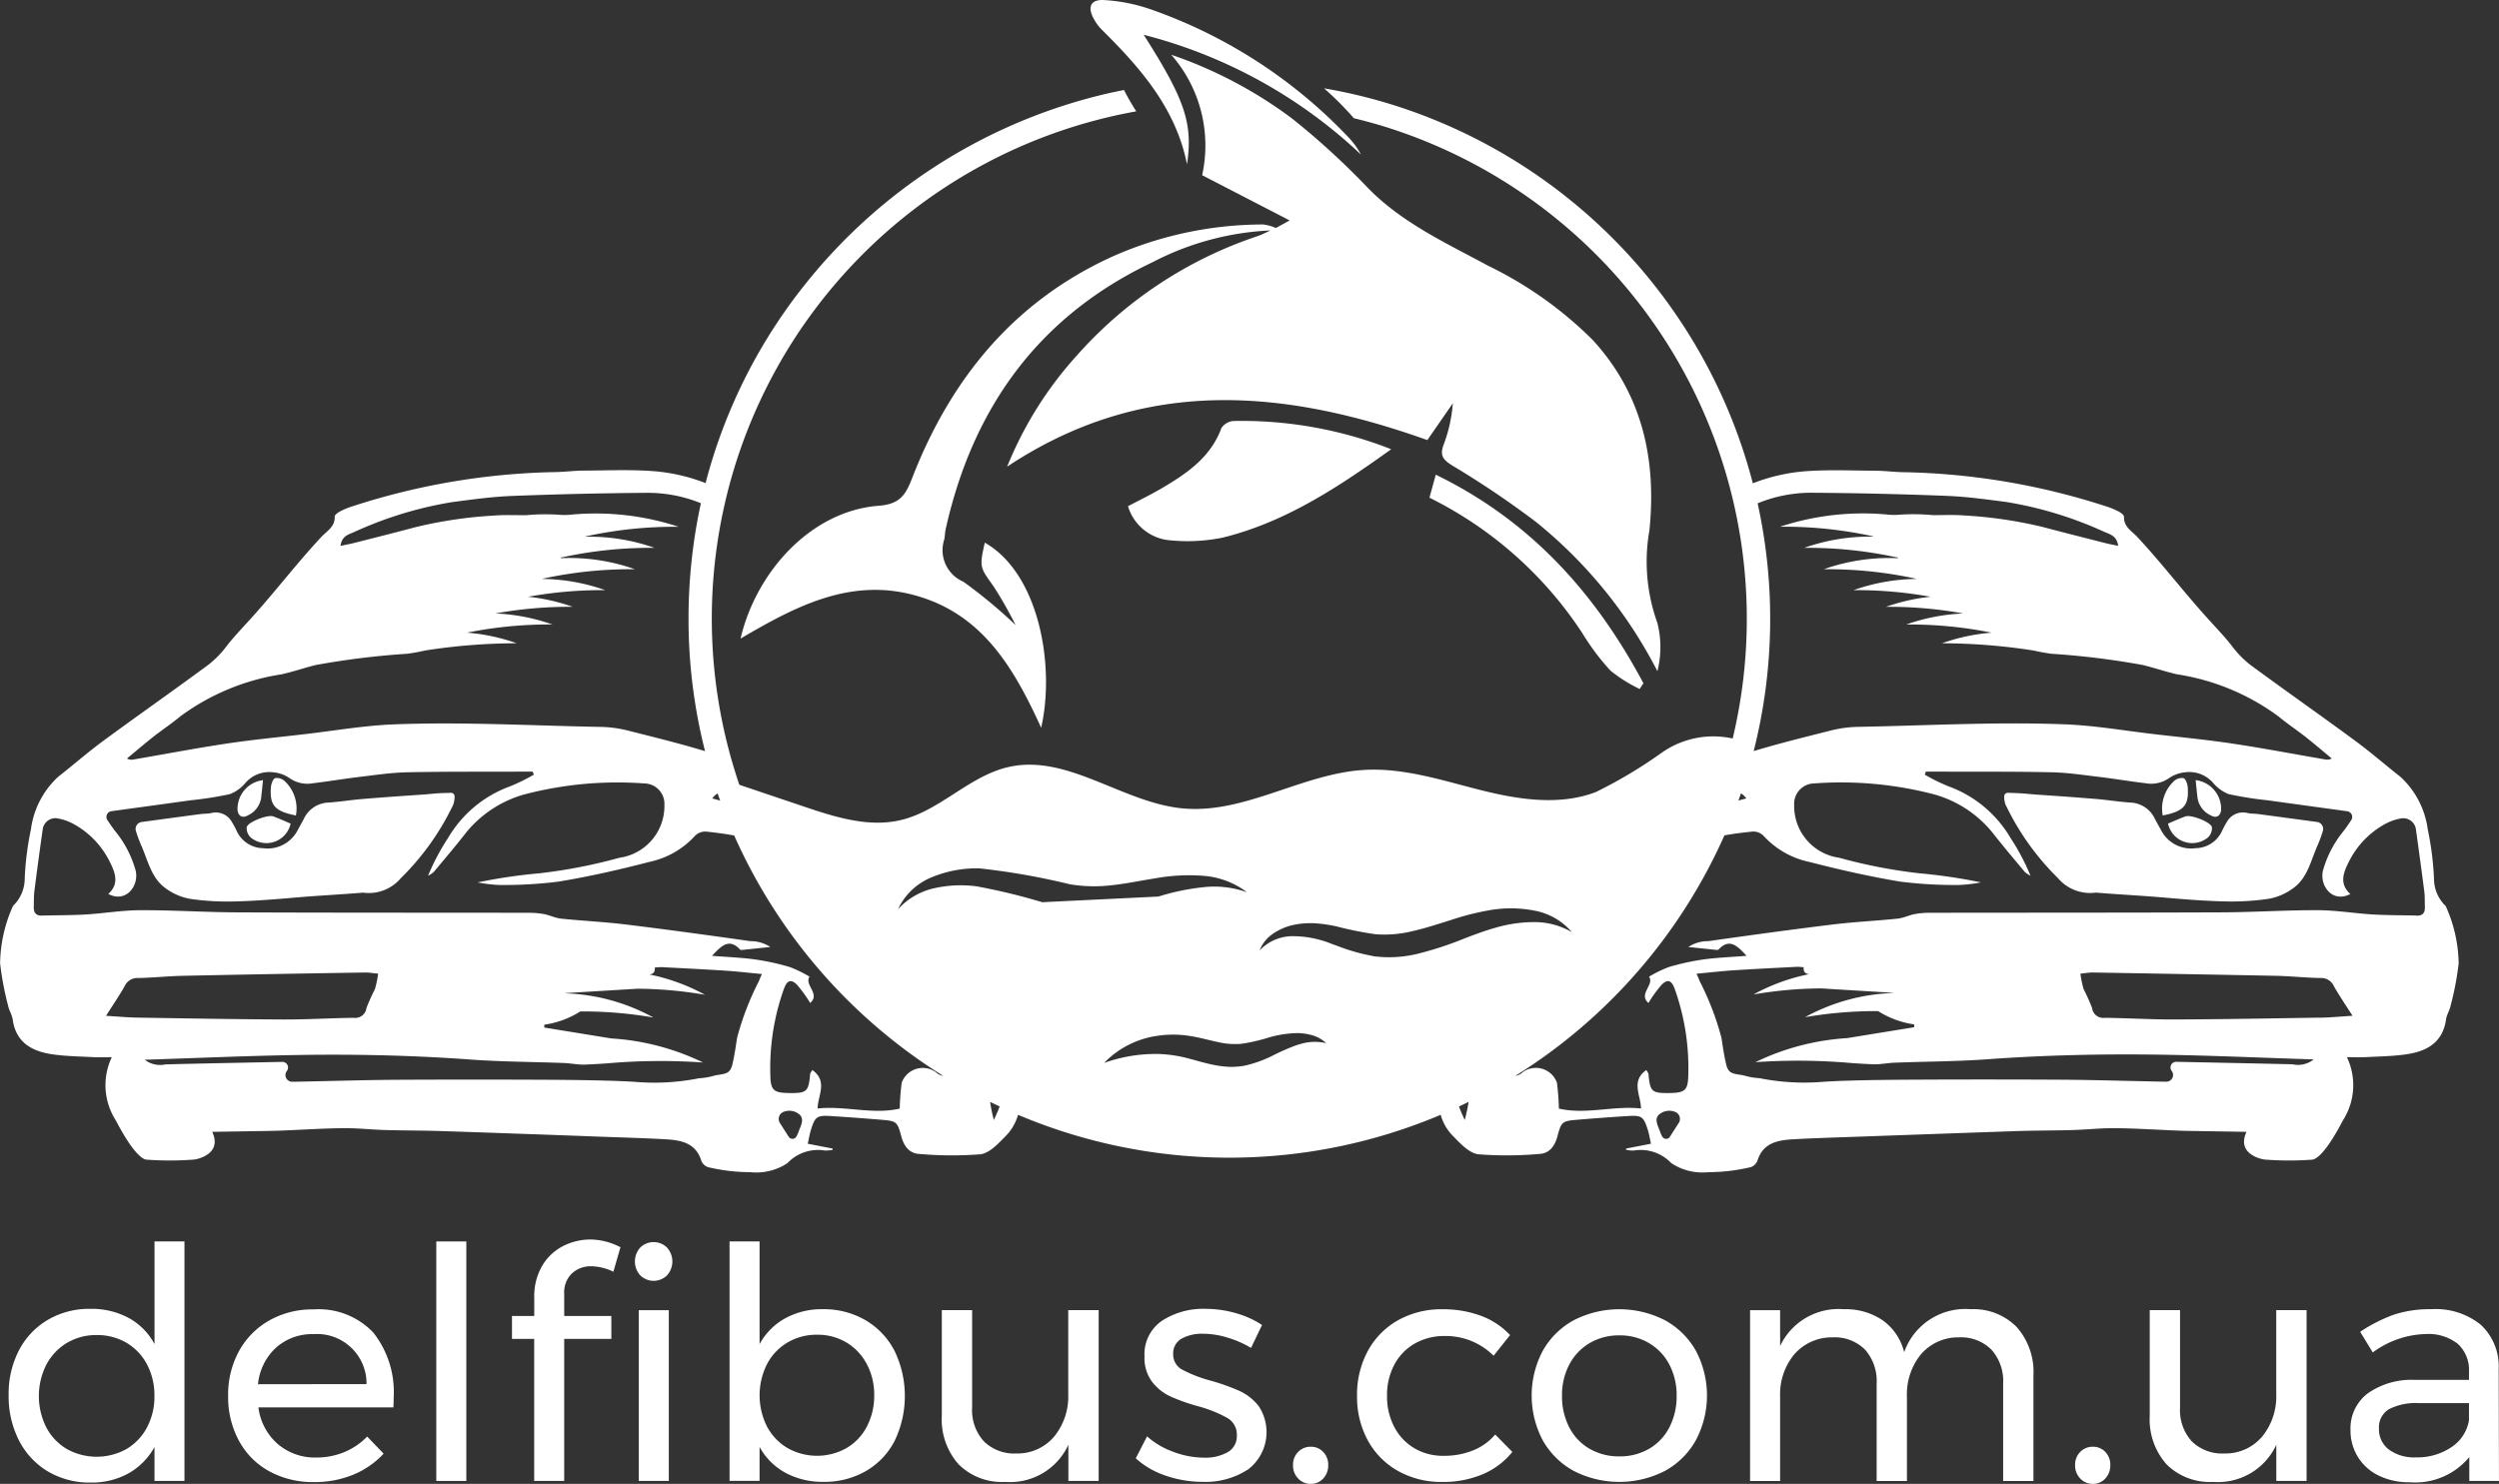 <svg xmlns="http://www.w3.org/2000/svg" width="165" height="98" viewBox="0 0 165 98">
  <rect x="0" y="0" width="165" height="98" fill="#333333" stroke="none"/>
  <g id="logo" transform="translate(-83.297 -170.183)">
    <g id="Group_9" data-name="Group 9" transform="translate(83.859 252.046)">
      <path id="Path_93" data-name="Path 93" d="M96.379,383.369v15.817H94.4v-2.238a4.486,4.486,0,0,1-1.716,1.737,5.009,5.009,0,0,1-2.5.607,5.384,5.384,0,0,1-2.824-.735,5.052,5.052,0,0,1-1.908-2.047,6.393,6.393,0,0,1-.682-3,6.222,6.222,0,0,1,.682-2.952,5.015,5.015,0,0,1,1.908-2.014,5.406,5.406,0,0,1,2.8-.724,5.191,5.191,0,0,1,2.536.6,4.244,4.244,0,0,1,1.706,1.727v-6.779Zm-3.826,13.707a3.592,3.592,0,0,0,1.353-1.428,4.313,4.313,0,0,0,.49-2.068,4.361,4.361,0,0,0-.49-2.089,3.594,3.594,0,0,0-1.353-1.428,3.8,3.8,0,0,0-1.972-.511,3.734,3.734,0,0,0-1.971.522,3.669,3.669,0,0,0-1.354,1.439,4.6,4.6,0,0,0,0,4.135,3.59,3.59,0,0,0,1.354,1.428,4.057,4.057,0,0,0,3.944,0Z" transform="translate(-84.761 -383.241)" fill="#fff"/>
      <path id="Path_94" data-name="Path 94" d="M132.132,396.581a6.337,6.337,0,0,1,1.343,4.3q0,.427-.021.64h-8.91a3.842,3.842,0,0,0,1.268,2.409,3.754,3.754,0,0,0,2.547.9,4.775,4.775,0,0,0,1.866-.362,4.483,4.483,0,0,0,1.5-1.023l1.087,1.13a5.692,5.692,0,0,1-2,1.386,6.669,6.669,0,0,1-2.6.491,5.991,5.991,0,0,1-2.953-.714,5.01,5.01,0,0,1-2-2.014,6.049,6.049,0,0,1-.714-2.963,5.987,5.987,0,0,1,.714-2.952,5.2,5.2,0,0,1,1.993-2.025,5.752,5.752,0,0,1,2.92-.736A4.97,4.97,0,0,1,132.132,396.581Zm-.448,3.4a3.268,3.268,0,0,0-3.5-3.3,3.566,3.566,0,0,0-2.483.9,3.756,3.756,0,0,0-1.183,2.409Z" transform="translate(-108.044 -390.432)" fill="#fff"/>
      <path id="Path_95" data-name="Path 95" d="M158.373,383.369h1.983v15.817h-1.983Z" transform="translate(-130.128 -383.241)" fill="#fff"/>
      <path id="Path_96" data-name="Path 96" d="M175.06,385.274a1.732,1.732,0,0,0-.511,1.343v1.471h3.112V389.6h-3.112v9.38h-1.983V389.6H171.1v-1.513h1.471v-1.215a3.983,3.983,0,0,1,.523-2.1,3.4,3.4,0,0,1,1.375-1.3,3.962,3.962,0,0,1,1.833-.437,4.386,4.386,0,0,1,1.961.511l-.469,1.62a3.4,3.4,0,0,0-1.45-.363A1.823,1.823,0,0,0,175.06,385.274Zm6.278-1.705a1.371,1.371,0,0,1,0,1.833,1.262,1.262,0,0,1-1.77,0,1.371,1.371,0,0,1,0-1.833,1.261,1.261,0,0,1,1.77,0Zm-1.866,4.135h1.983v11.277h-1.983Z" transform="translate(-137.858 -383.036)" fill="#fff"/>
      <path id="Path_97" data-name="Path 97" d="M217.4,388.57a4.981,4.981,0,0,1,1.918,2.025,6.85,6.85,0,0,1,.01,5.937,4.869,4.869,0,0,1-1.9,2,5.465,5.465,0,0,1-2.8.714,5.141,5.141,0,0,1-2.515-.6,4.283,4.283,0,0,1-1.706-1.705v2.238h-1.983V383.369h1.983v6.779a4.3,4.3,0,0,1,1.695-1.705,5.036,5.036,0,0,1,2.483-.6A5.462,5.462,0,0,1,217.4,388.57Zm-1.247,8.442a3.521,3.521,0,0,0,1.343-1.428,4.4,4.4,0,0,0,.48-2.068,4.273,4.273,0,0,0-.49-2.046,3.617,3.617,0,0,0-1.343-1.428,3.693,3.693,0,0,0-1.94-.512,3.748,3.748,0,0,0-1.95.512,3.587,3.587,0,0,0-1.354,1.428,4.582,4.582,0,0,0,0,4.125,3.607,3.607,0,0,0,1.354,1.418,3.973,3.973,0,0,0,3.9,0Z" transform="translate(-160.817 -383.241)" fill="#fff"/>
      <path id="Path_98" data-name="Path 98" d="M255.178,395.2V406.48h-2v-2.388A4.24,4.24,0,0,1,249,406.544a4.039,4.039,0,0,1-3.07-1.162,4.456,4.456,0,0,1-1.108-3.208V395.2h2v6.438a3.058,3.058,0,0,0,.778,2.228,2.851,2.851,0,0,0,2.142.8,3.168,3.168,0,0,0,2.5-1.119,4.194,4.194,0,0,0,.927-2.8V395.2Z" transform="translate(-183.199 -390.535)" fill="#fff"/>
      <path id="Path_99" data-name="Path 99" d="M284.16,396.878a5.544,5.544,0,0,0-1.61-.256,2.753,2.753,0,0,0-1.439.33,1.1,1.1,0,0,0-.544,1.013,1.126,1.126,0,0,0,.608,1.034,8.809,8.809,0,0,0,1.844.714,14.414,14.414,0,0,1,1.919.682,3.409,3.409,0,0,1,1.269,1,3.1,3.1,0,0,1-.683,4.178,5.148,5.148,0,0,1-2.995.831,7.483,7.483,0,0,1-2.441-.405,5.542,5.542,0,0,1-1.993-1.151l.746-1.45a5.278,5.278,0,0,0,1.737,1.023,5.769,5.769,0,0,0,2.014.384,3.013,3.013,0,0,0,1.577-.363,1.208,1.208,0,0,0,.6-1.108,1.261,1.261,0,0,0-.629-1.151,8.563,8.563,0,0,0-1.908-.768,12.74,12.74,0,0,1-1.844-.65,3.265,3.265,0,0,1-1.215-.97,2.616,2.616,0,0,1-.5-1.663,2.678,2.678,0,0,1,1.151-2.366,4.977,4.977,0,0,1,2.878-.788,7.188,7.188,0,0,1,2.014.288,6.054,6.054,0,0,1,1.716.778l-.725,1.513A6.766,6.766,0,0,0,284.16,396.878Z" transform="translate(-203.667 -390.398)" fill="#fff"/>
      <path id="Path_100" data-name="Path 100" d="M307.089,419.045a1.2,1.2,0,0,1,.331.874,1.242,1.242,0,0,1-.331.885,1.081,1.081,0,0,1-.82.352,1.113,1.113,0,0,1-.831-.352,1.219,1.219,0,0,1-.341-.885,1.182,1.182,0,0,1,.341-.874,1.131,1.131,0,0,1,.831-.341A1.1,1.1,0,0,1,307.089,419.045Z" transform="translate(-220.285 -405.018)" fill="#fff"/>
      <path id="Path_101" data-name="Path 101" d="M321.837,396.805a3.922,3.922,0,0,0-1.972.49,3.482,3.482,0,0,0-1.353,1.386,4.232,4.232,0,0,0-.491,2.068,4.312,4.312,0,0,0,.48,2.068,3.525,3.525,0,0,0,1.322,1.4,3.7,3.7,0,0,0,1.929.5,5.067,5.067,0,0,0,1.961-.363,3.728,3.728,0,0,0,1.45-1.044l1.13,1.151a4.985,4.985,0,0,1-1.951,1.471,6.678,6.678,0,0,1-2.675.512,5.816,5.816,0,0,1-2.92-.725,5.121,5.121,0,0,1-1.993-2.014,5.987,5.987,0,0,1-.714-2.953,6.048,6.048,0,0,1,.714-2.963,5.109,5.109,0,0,1,1.993-2.025,5.82,5.82,0,0,1,2.92-.725,7.14,7.14,0,0,1,2.569.437,4.974,4.974,0,0,1,1.907,1.268l-1.087,1.364A4.465,4.465,0,0,0,321.837,396.805Z" transform="translate(-227.001 -390.432)" fill="#fff"/>
      <path id="Path_102" data-name="Path 102" d="M354.778,395.761a5.22,5.22,0,0,1,2.046,2.014,6.315,6.315,0,0,1,0,5.916,5.192,5.192,0,0,1-2.046,2.025,6.592,6.592,0,0,1-6.011,0,5.208,5.208,0,0,1-2.047-2.014,6.339,6.339,0,0,1,0-5.926,5.215,5.215,0,0,1,2.047-2.014,6.595,6.595,0,0,1,6.011,0Zm-4.967,1.513a3.542,3.542,0,0,0-1.343,1.418,4.331,4.331,0,0,0-.48,2.057,4.44,4.44,0,0,0,.48,2.089,3.445,3.445,0,0,0,1.343,1.417,3.855,3.855,0,0,0,1.972.5,3.812,3.812,0,0,0,1.95-.5,3.442,3.442,0,0,0,1.343-1.417,4.441,4.441,0,0,0,.48-2.089,4.332,4.332,0,0,0-.48-2.057,3.539,3.539,0,0,0-1.343-1.418,3.755,3.755,0,0,0-1.95-.511A3.8,3.8,0,0,0,349.811,397.274Z" transform="translate(-245.416 -390.432)" fill="#fff"/>
      <path id="Path_103" data-name="Path 103" d="M400.98,396.209a4.467,4.467,0,0,1,1.109,3.2v6.971h-2v-6.438a3.1,3.1,0,0,0-.778-2.238,2.831,2.831,0,0,0-2.142-.81,3.236,3.236,0,0,0-2.516,1.13,4.181,4.181,0,0,0-.917,2.793v5.564h-2v-6.438a3.124,3.124,0,0,0-.767-2.238,2.823,2.823,0,0,0-2.153-.81,3.271,3.271,0,0,0-2.526,1.13,4.155,4.155,0,0,0-.927,2.793v5.564h-1.983V395.1h1.983v2.366a4.263,4.263,0,0,1,4.2-2.43,4.314,4.314,0,0,1,2.59.746,3.658,3.658,0,0,1,1.4,2.089,4.279,4.279,0,0,1,4.392-2.835A3.994,3.994,0,0,1,400.98,396.209Z" transform="translate(-268.39 -390.432)" fill="#fff"/>
      <path id="Path_104" data-name="Path 104" d="M441.032,419.045a1.205,1.205,0,0,1,.33.874,1.243,1.243,0,0,1-.33.885,1.082,1.082,0,0,1-.821.352,1.114,1.114,0,0,1-.831-.352,1.218,1.218,0,0,1-.341-.885,1.182,1.182,0,0,1,.341-.874,1.131,1.131,0,0,1,.831-.341A1.1,1.1,0,0,1,441.032,419.045Z" transform="translate(-302.589 -405.018)" fill="#fff"/>
      <path id="Path_105" data-name="Path 105" d="M462.232,395.2V406.48h-2v-2.388a4.241,4.241,0,0,1-4.178,2.452,4.038,4.038,0,0,1-3.07-1.162,4.457,4.457,0,0,1-1.108-3.208V395.2h2v6.438a3.059,3.059,0,0,0,.778,2.228,2.851,2.851,0,0,0,2.142.8,3.169,3.169,0,0,0,2.505-1.119,4.194,4.194,0,0,0,.927-2.8V395.2Z" transform="translate(-310.498 -390.535)" fill="#fff"/>
      <path id="Path_106" data-name="Path 106" d="M494.271,406.377V404.8a4.625,4.625,0,0,1-3.943,1.663,4.5,4.5,0,0,1-2.057-.448,3.293,3.293,0,0,1-1.364-1.236,3.339,3.339,0,0,1-.48-1.77,2.9,2.9,0,0,1,1.119-2.4,5.011,5.011,0,0,1,3.123-.906h3.581v-.533a2.331,2.331,0,0,0-.735-1.844,3.141,3.141,0,0,0-2.143-.65,6.134,6.134,0,0,0-3.475,1.215l-.831-1.364a10.3,10.3,0,0,1,2.248-1.14,7.676,7.676,0,0,1,2.462-.352,4.716,4.716,0,0,1,3.261,1.034,3.744,3.744,0,0,1,1.173,2.888l.021,7.419Zm-1.183-2.228a2.648,2.648,0,0,0,1.162-1.78v-1.13h-3.3a3.856,3.856,0,0,0-1.993.405,1.4,1.4,0,0,0-.65,1.279,1.661,1.661,0,0,0,.661,1.386,2.815,2.815,0,0,0,1.77.511A4.034,4.034,0,0,0,493.088,404.149Z" transform="translate(-331.794 -390.432)" fill="#fff"/>
    </g>
    <g id="Group_10" data-name="Group 10" transform="translate(83.297 170.183)">
      <path id="Path_107" data-name="Path 107" d="M127.63,307.314c.082-.366.136-.723-.32-.658,0,0-.537,0-1.08.054-.172.017-.575.05-.758.062-1.3.089-2.594.179-3.89.287-.739.062-1.473.181-2.213.233a1.86,1.86,0,0,0-1.63,1.058c-.129.247-.266.49-.4.732a2.231,2.231,0,0,1-2.3,1.224,1.946,1.946,0,0,1-1.713-1.077,6.031,6.031,0,0,0-.348-.656,1.212,1.212,0,0,0-1.348-.593c-.239.056-.493.041-.738.074-1.263.168-2.525.339-3.87.521a.463.463,0,0,0-.378.6,8.814,8.814,0,0,0,.337.919c.456,1.006.661,2.179,1.631,2.864a3.88,3.88,0,0,0,1.573.688,16.964,16.964,0,0,0,2.964.177c1.389-.033,2.777-.15,4.162-.269,1.449-.124,2.873-.191,4.322-.313a2.776,2.776,0,0,0,2.5-.955,17.078,17.078,0,0,0,3.392-4.714A1.08,1.08,0,0,0,127.63,307.314Z" transform="translate(-97.668 -254.287)" fill="#fff"/>
      <path id="Path_108" data-name="Path 108" d="M125.741,311.381a.84.84,0,0,0,.268.689,1.634,1.634,0,0,0,2.629-.923c-.371-.155-.754-.333-1.151-.475C127.127,310.543,125.826,311.033,125.741,311.381Z" transform="translate(-109.45 -256.754)" fill="#fff"/>
      <path id="Path_109" data-name="Path 109" d="M131.547,306.561a2.476,2.476,0,0,0-.722-2.251.78.78,0,0,0-.64-.219c-.142.041-.267.366-.285.575C129.8,305.892,130.143,306.285,131.547,306.561Z" transform="translate(-112.009 -252.704)" fill="#fff"/>
      <path id="Path_110" data-name="Path 110" d="M124.827,306.8a1.529,1.529,0,0,0,.879-1.129c.048-.392.084-.786.127-1.2a1.909,1.909,0,0,0-1.679,2C124.211,306.847,124.477,307,124.827,306.8Z" transform="translate(-108.468 -252.945)" fill="#fff"/>
      <path id="Path_111" data-name="Path 111" d="M244.777,239.39a2.517,2.517,0,0,1-.774-1.839,19.761,19.761,0,0,0-.409-3.215,5.734,5.734,0,0,0-1.8-3.475c-1-.786-1.963-1.626-2.988-2.381-2.3-1.694-4.645-3.336-6.947-5.032a6.516,6.516,0,0,1-1.216-1.259c-.456-.586-1.154-1.317-1.647-1.865-1.622-1.8-2.92-3.522-4.572-5.3-.369-.4-.913-.67-.887-1.347,0-.116-.225-.277-.378-.355a5.212,5.212,0,0,0-.863-.347,45.819,45.819,0,0,0-13.175-2.235c-.684,0-1.366-.1-2.05-.1-1.556-.009-3.119-.08-4.666.043a12.092,12.092,0,0,0-3.374.789A35.588,35.588,0,0,0,175.8,186.651a35.017,35.017,0,0,0-5.081-1.266,20.6,20.6,0,0,1,1.967,1.974c.884.214,1.761.459,2.626.747A34.038,34.038,0,0,1,197.7,228.326a5.926,5.926,0,0,0-4.619.892,30.885,30.885,0,0,1-4.418,2.646c-2.417.921-5.139.492-7.651-.143s-5.038-1.469-7.628-1.32c-4.108.236-7.89,2.923-11.986,2.542-3.973-.369-7.582-3.6-11.476-2.741-2.62.576-4.547,2.9-7.158,3.514-2.126.5-4.334-.2-6.4-.9l-4.251-1.433a34.037,34.037,0,0,1,24.444-44.113c.584-.138,1.172-.258,1.763-.365a15.9,15.9,0,0,1-.8-1.389c0-.006,0-.013-.008-.019-.438.086-.874.177-1.308.28a35.88,35.88,0,0,0-19.625,12.4,35.211,35.211,0,0,0-6.695,13.28,12.07,12.07,0,0,0-3.356-.781c-1.547-.123-3.11-.052-4.666-.043-.684,0-1.366.1-2.05.1a45.819,45.819,0,0,0-13.175,2.235,5.225,5.225,0,0,0-.863.347c-.153.079-.382.239-.377.355.026.677-.518.951-.887,1.347-1.652,1.775-2.95,3.5-4.572,5.3-.493.548-1.191,1.28-1.647,1.865a6.516,6.516,0,0,1-1.216,1.259c-2.3,1.7-4.644,3.338-6.947,5.032-1.025.754-1.987,1.595-2.989,2.381a5.735,5.735,0,0,0-1.8,3.475,19.8,19.8,0,0,0-.409,3.215,2.517,2.517,0,0,1-.774,1.839,9.48,9.48,0,0,0-.852,3.8A19.989,19.989,0,0,0,83.839,246c.065.3.253.577.295.878.214,1.54,1.287,2.115,2.643,2.309.889.127,1.8.137,2.694.185.37.02.743,0,1.208,0a4.308,4.308,0,0,0,.273,4.189c.342.663,1.315,2.44,1.993,2.578a20.872,20.872,0,0,0,3.1,0c.082.019,1.99-.284,1.263-1.835l3.05-.049c.5-.008,1-.014,1.5-.033,1.368-.054,2.735-.145,4.1-.161.931-.011,1.863.1,2.8.124,1.215.035,2.431.027,3.646.067q5.32.176,10.639.376c1.4.05,2.8.089,4.2.168,1.025.058,2,.237,2.363,1.428a.739.739,0,0,0,.438.412,12.227,12.227,0,0,0,2.791.332,3.721,3.721,0,0,0,2.457-.6,2.774,2.774,0,0,1,2.46-.831,1.982,1.982,0,0,0,.521-.048l0-.081-1.643-.319c.081-.359.123-.629.2-.887.289-.922.4-1,1.371-.938q1.715.109,3.428.254c.859.073.932.168,1.165,1.043.17.638.5,1.178,1.24,1.206a24.534,24.534,0,0,0,4,.019c.606-.077,1.193-.723,1.679-1.218a3.213,3.213,0,0,0,.8-1.389,35.8,35.8,0,0,0,27.908,0,3.213,3.213,0,0,0,.8,1.389c.487.495,1.073,1.141,1.679,1.218a24.533,24.533,0,0,0,4-.019c.742-.028,1.07-.568,1.24-1.206.232-.874.306-.97,1.165-1.043q1.713-.147,3.428-.254c.975-.062,1.081.015,1.371.938.081.258.123.528.2.887l-1.642.319,0,.081a1.982,1.982,0,0,0,.521.048,2.775,2.775,0,0,1,2.46.831,3.72,3.72,0,0,0,2.457.6,12.23,12.23,0,0,0,2.791-.332.739.739,0,0,0,.438-.412c.365-1.191,1.338-1.37,2.363-1.428,1.4-.079,2.8-.118,4.2-.168q5.319-.192,10.639-.376c1.215-.04,2.431-.031,3.646-.067.933-.027,1.865-.135,2.8-.124,1.368.016,2.735.107,4.1.161.5.02,1,.025,1.5.033l3.05.049c-.726,1.551,1.182,1.854,1.263,1.835a20.872,20.872,0,0,0,3.1,0c.678-.138,1.651-1.915,1.993-2.578a4.309,4.309,0,0,0,.273-4.189c.465,0,.837.016,1.207,0,.9-.048,1.806-.058,2.694-.185,1.356-.194,2.429-.769,2.643-2.309.042-.3.229-.578.295-.878a19.937,19.937,0,0,0,.538-2.812A9.481,9.481,0,0,0,244.777,239.39ZM202.85,212.095q4.485.029,8.968.206c1.332.052,2.662.236,3.987.411a25.312,25.312,0,0,1,6.484,1.99c.346.147.781.252.863.9-.355-.075-.639-.125-.917-.2-1.35-.344-2.7-.683-4.048-1.042a28.8,28.8,0,0,0-5.125-.76c-.692-.058-1.427-.026-2.144-.026a13.629,13.629,0,0,0-2.242-.027,4.115,4.115,0,0,1-.876-.025h-.016c-.055,0-.111-.008-.167-.012a17.521,17.521,0,0,0-6.791.829,27.362,27.362,0,0,1,6.1.626l.008-.014.038.044a12.934,12.934,0,0,0-4.552.741,27.388,27.388,0,0,1,6.1.626l.018-.023.094.08a12.942,12.942,0,0,0-4.92.729,27.345,27.345,0,0,1,6.1.626h0l.011.013a12.909,12.909,0,0,0-4.147.742,27.335,27.335,0,0,1,5.089.436,12.82,12.82,0,0,0-2.942.665,27.341,27.341,0,0,1,5.107.439,12.9,12.9,0,0,0-3.768.728,27.382,27.382,0,0,1,5.636.539,12.866,12.866,0,0,0-3.277.7,39.919,39.919,0,0,1,5.927.46c.083.015.166.029.248.047.328.074.652.129.973.177l.042.008v0a52.229,52.229,0,0,1,6.077.746c.757.186,1.494.442,2.255.613a15.133,15.133,0,0,1,6.72,2.8c.571.478,1.2.889,1.784,1.351s1.139.937,1.707,1.407a.628.628,0,0,1-.438.064c-2.046-.353-4.087-.742-6.139-1.05-1.718-.257-3.45-.422-5.177-.624-1.975-.231-3.917-.572-5.926-.648-4.529-.171-9.065.087-13.6.17a7.919,7.919,0,0,0-1.8.243c-1.7.431-3.41.848-5.088,1.358a35.518,35.518,0,0,0,.261-16.365A9.3,9.3,0,0,1,202.85,212.095ZM198.6,232.283l-.522.141q.085-.235.167-.472A1.1,1.1,0,0,1,198.6,232.283Zm-67.92-.33q.082.237.167.472l-.522-.141A1.1,1.1,0,0,1,130.683,231.953Zm-37.292-3.716c.586-.461,1.214-.872,1.784-1.351a15.129,15.129,0,0,1,6.72-2.8c.76-.17,1.5-.427,2.254-.613a52.228,52.228,0,0,1,6.077-.746v0l.042-.008c.321-.048.644-.1.973-.177.082-.018.166-.032.248-.047a39.91,39.91,0,0,1,5.927-.46,12.866,12.866,0,0,0-3.277-.7,27.382,27.382,0,0,1,5.636-.539,12.9,12.9,0,0,0-3.768-.728,27.341,27.341,0,0,1,5.107-.439,12.815,12.815,0,0,0-2.942-.665,27.335,27.335,0,0,1,5.089-.436,12.909,12.909,0,0,0-4.147-.742l.01-.013h0a27.348,27.348,0,0,1,6.1-.626,12.942,12.942,0,0,0-4.92-.729l.094-.08.018.023a27.388,27.388,0,0,1,6.1-.626A12.934,12.934,0,0,0,121.96,215l.038-.044.008.014a27.362,27.362,0,0,1,6.1-.626,17.514,17.514,0,0,0-6.791-.829c-.056,0-.112.007-.167.012h-.016a4.115,4.115,0,0,1-.876.025,13.629,13.629,0,0,0-2.242.027c-.717,0-1.452-.031-2.144.026a28.8,28.8,0,0,0-5.125.76c-1.346.359-2.7.7-4.048,1.042-.278.071-.562.12-.917.2.082-.647.518-.752.863-.9a25.32,25.32,0,0,1,6.484-1.99c1.324-.174,2.654-.359,3.987-.411q4.481-.174,8.968-.206a9.308,9.308,0,0,1,3.492.687,35.875,35.875,0,0,0-.816,7.634,35.441,35.441,0,0,0,1.09,8.74c-1.678-.51-3.386-.927-5.088-1.358a7.919,7.919,0,0,0-1.8-.243c-4.532-.082-9.069-.341-13.6-.17-2.009.076-3.951.418-5.926.648-1.727.2-3.459.366-5.177.624-2.053.308-4.093.7-6.139,1.05a.629.629,0,0,1-.438-.064C92.252,229.174,92.812,228.693,93.391,228.237Zm-3.087,18.4c.49-.773.89-1.353,1.233-1.964a.907.907,0,0,1,.876-.528c.994-.018,1.987-.126,2.98-.147q6.023-.126,12.046-.217c.239,0,.48.043.83.076a7.021,7.021,0,0,1-.214,1.024,13.5,13.5,0,0,0-.558,1.239.742.742,0,0,1-.837.653c-1.555.02-3.109.117-4.664.11-3.174-.014-6.347-.07-9.521-.122C91.772,246.754,91.068,246.687,90.3,246.642Zm43.085-2.25a18.483,18.483,0,0,0-1.424,3.716c-.087.581-.172,1.166-.306,1.737-.157.668-.476.614-1.147.738a4.55,4.55,0,0,1-1.062.188,15.149,15.149,0,0,1-4.232.236c-1.582-.1-4.177-.129-5.763-.137q-4.9-.023-9.792,0c-2.3.012-4.607.089-6.911.13-.06,0-.121,0-.182,0a.441.441,0,0,1-.329-.711.373.373,0,0,0-.307-.6c-2.657.055-5.177.1-7.7.165a1.666,1.666,0,0,1-1.378-.307c3.459-.111,6.747-.258,10.037-.312,3.83-.063,7.659.019,11.484.3,2.048.148,4.107.15,6.16.228.466.018.931.123,1.394.105s.914-.045,1.388-.077h0a40.729,40.729,0,0,1,6.4-.062,16.107,16.107,0,0,0-6.06-1.589l-4.422-.719,0-.187a6.043,6.043,0,0,0,2.379-.877,27.4,27.4,0,0,1,4.825.4,12.95,12.95,0,0,0-5.8-1.595l0-.016,4.751-.29a27.362,27.362,0,0,1,4.453.4,12.882,12.882,0,0,0-3.664-1.338c.206-.031.38-.11.352-.457a3.639,3.639,0,0,1,.45-.03c1.4.073,2.8.142,4.194.232.773.05,1.542.14,2.428.223C133.5,244.115,133.441,244.251,133.388,244.392Zm2.622,9.948a1.47,1.47,0,0,1-.132.282.293.293,0,0,1-.5.017l-.58-.907a.5.5,0,0,1,.224-.737,1.026,1.026,0,0,1,1.042.151C136.461,253.464,136.135,253.944,136.01,254.34Zm6.824-3.278a17.048,17.048,0,0,0-.129,1.712c-1.8.412-3.593-.2-5.42-.007,0-.841.7-1.8-.352-2.541-.067.122-.137.193-.144.269-.1,1.154-.217,1.264-1.353,1.252-1.083-.011-1.259-.182-1.275-1.231a15.5,15.5,0,0,1,.9-5.657c.2-.544.447-.664.848-.277a8.4,8.4,0,0,1,.882,1.215c.7-.584-.412-1.207-.039-1.735a8.144,8.144,0,0,0-1.282-.629,15.766,15.766,0,0,0-2.3-.508c-.908-.126-1.829-.159-2.86-.241.626-.668,1.128-1.19,1.858-.411.028.03.106.023.159.018.592-.06,1.184-.123,1.831-.191a2.344,2.344,0,0,0-1.323-.386c-2.736-.388-5.475-.765-8.218-1.1-1.419-.173-2.851-.239-4.273-.386-.382-.04-.746-.228-1.127-.3a5.4,5.4,0,0,0-1.014-.086c-6.422-.011-12.845,0-19.268-.029-2.117-.008-4.233-.15-6.349-.142-1.208,0-2.414.21-3.623.282-.963.057-1.93.046-2.894.073-.41.012-.554-.206-.541-.577.011-.341,0-.686.039-1.024q.263-2.071.558-4.138a.845.845,0,0,1,1.037-.668,3.3,3.3,0,0,1,.962.34,5.752,5.752,0,0,1,2.424,2.515c.349.693.653,1.453-.1,2.125,1.2.624,2.046-.574,1.807-1.552a7.112,7.112,0,0,0-1.366-2.616c-.17-.223-.326-.455-.5-.713a.38.38,0,0,1,.267-.586c1.828-.251,3.54-.484,5.252-.723A23.639,23.639,0,0,0,98.475,232a2.531,2.531,0,0,0,1.027-.741,2.085,2.085,0,0,1,1.845-.7,2.263,2.263,0,0,1,1.028.357,2.058,2.058,0,0,0,1.591.364c1.016-.12,2.026-.292,3.042-.414,1.048-.125,2.1-.285,3.151-.308,2.431-.053,4.863-.033,7.295-.043.339,0,.678,0,1.017,0l.072.2a12.147,12.147,0,0,1-1.6.782,7.862,7.862,0,0,0-4.064,3.4,15.029,15.029,0,0,0-1.318,2.491,1.6,1.6,0,0,0,.38-.251c.718-.858,1.44-1.713,2.129-2.594a7.582,7.582,0,0,1,3.831-2.519,24.259,24.259,0,0,1,7.942-.73,1.345,1.345,0,0,1,1.323,1.42,3.449,3.449,0,0,1-2.974,3.489,34.216,34.216,0,0,1-5.291,1.026,35.655,35.655,0,0,0-4.065.6,9.487,9.487,0,0,0,1.429.171,28.68,28.68,0,0,0,3.909-.222c2.015-.333,4.014-.786,5.992-1.3a5.662,5.662,0,0,0,3.03-1.735.964.964,0,0,1,.732-.269c.617.067,1.236.143,1.846.258a35.857,35.857,0,0,0,13.8,15.874.89.89,0,0,1-.492-.248A1.477,1.477,0,0,0,142.834,251.062Zm6.33,1.919c-.066.162-.143.319-.246.549-.106-.4-.184-.8-.248-1.2q.313.155.63.3C149.255,252.751,149.211,252.867,149.164,252.981Zm-1.281-14.872a8.016,8.016,0,0,0-2.81.091,4.57,4.57,0,0,0-2.481,1.407,4.185,4.185,0,0,1,2.241-2.118,7.716,7.716,0,0,1,3.132-.581,46.316,46.316,0,0,1,5.967,1.049,9.777,9.777,0,0,0,2.779.064c.944-.1,1.914-.307,2.922-.464a12.291,12.291,0,0,1,3.111-.157,5.376,5.376,0,0,1,2.886,1.085,6.405,6.405,0,0,0-2.893-.331,15.337,15.337,0,0,0-2.849.583l-.119.033-7.654.373A40.6,40.6,0,0,0,147.883,238.109Zm21.187,10.424c-.107.031-.211.069-.316.107a14.289,14.289,0,0,0-1.345.594,8.13,8.13,0,0,1-1.91.7,4.714,4.714,0,0,1-1.11.078,7.284,7.284,0,0,1-1.047-.142c-.664-.144-1.262-.336-1.828-.473-.122-.03-.244-.055-.368-.079a8.562,8.562,0,0,0-1.342-.151,10.1,10.1,0,0,0-3.6.589,6.039,6.039,0,0,1,3.519-1.789,6.9,6.9,0,0,1,2.069,0c.677.1,1.292.28,1.867.4a4.97,4.97,0,0,0,1.611.127,11.639,11.639,0,0,0,1.719-.39,7.152,7.152,0,0,1,1.986-.317,3.728,3.728,0,0,1,1.023.16,2.212,2.212,0,0,1,.865.508h0A3.229,3.229,0,0,0,169.07,248.533Zm4.875-5.836a12.877,12.877,0,0,1-2.351-.67l-.35-.124a6.788,6.788,0,0,0-2.465-.514,2.99,2.99,0,0,0-2.311.94h0a2.361,2.361,0,0,1,.873-1.1,3.779,3.779,0,0,1,1.342-.581,5.348,5.348,0,0,1,1.471-.111,9.463,9.463,0,0,1,1.415.21,22.821,22.821,0,0,0,2.56.512,7.722,7.722,0,0,0,2.432-.205c.826-.186,1.661-.46,2.525-.73a17.446,17.446,0,0,1,2.714-.678,8.139,8.139,0,0,1,2.865.063,4.245,4.245,0,0,1,2.416,1.409,4.889,4.889,0,0,0-2.509-.661,9.09,9.09,0,0,0-2.528.371c-.677.187-1.355.442-2.048.707a22.66,22.66,0,0,1-3.1,1.016A8,8,0,0,1,173.945,242.7Zm5.821,10.284c-.047-.114-.091-.229-.136-.345q.32-.15.637-.307c-.065.4-.149.8-.254,1.2C179.909,253.3,179.832,253.143,179.766,252.981Zm14.367.751-.58.907a.292.292,0,0,1-.5-.017,1.473,1.473,0,0,1-.132-.282c-.125-.4-.451-.876-.053-1.194a1.026,1.026,0,0,1,1.042-.151A.5.5,0,0,1,194.133,253.731Zm40.56-3.883c-2.519-.06-5.038-.11-7.7-.165a.373.373,0,0,0-.307.6.441.441,0,0,1-.329.711c-.062,0-.122,0-.182,0-2.3-.04-4.607-.118-6.911-.13q-4.9-.026-9.792,0c-1.585.008-4.181.033-5.763.137a15.149,15.149,0,0,1-4.232-.236,4.555,4.555,0,0,1-1.062-.188c-.671-.124-.991-.07-1.147-.738-.134-.572-.219-1.156-.306-1.737a18.509,18.509,0,0,0-1.424-3.716c-.053-.14-.117-.277-.221-.522.886-.082,1.656-.173,2.428-.223,1.4-.091,2.8-.159,4.194-.232a3.635,3.635,0,0,1,.45.03c-.029.347.146.426.352.457a12.885,12.885,0,0,0-3.664,1.338,27.363,27.363,0,0,1,4.453-.4l4.751.29,0,.016a12.95,12.95,0,0,0-5.8,1.595,27.4,27.4,0,0,1,4.825-.4,6.043,6.043,0,0,0,2.379.877l0,.187-4.422.719a16.107,16.107,0,0,0-6.06,1.589,40.729,40.729,0,0,1,6.4.062h0c.473.032.932.06,1.387.077s.928-.088,1.394-.105c2.054-.078,4.112-.08,6.16-.228,3.825-.277,7.654-.359,11.484-.3,3.29.054,6.578.2,10.037.312A1.666,1.666,0,0,1,234.693,249.849Zm1.761-3.083c-3.173.052-6.347.109-9.521.122-1.554.007-3.109-.09-4.664-.11a.742.742,0,0,1-.837-.653,13.4,13.4,0,0,0-.558-1.239,7.024,7.024,0,0,1-.214-1.024c.351-.034.591-.08.83-.076q6.023.1,12.046.217c.994.021,1.986.129,2.98.147a.907.907,0,0,1,.876.528c.343.611.743,1.191,1.233,1.964C237.862,246.687,237.158,246.754,236.454,246.766Zm6.411-6.74c-.965-.027-1.932-.016-2.895-.073-1.209-.072-2.415-.278-3.623-.282-2.116-.008-4.232.134-6.349.142-6.422.026-12.845.018-19.268.029a5.4,5.4,0,0,0-1.014.086c-.381.074-.745.262-1.127.3-1.423.148-2.855.213-4.274.386-2.743.335-5.482.712-8.218,1.1a2.344,2.344,0,0,0-1.323.386c.647.068,1.239.131,1.831.191.053.005.131.012.159-.018.73-.779,1.232-.257,1.858.411-1.031.082-1.952.115-2.86.241a15.771,15.771,0,0,0-2.3.508,8.145,8.145,0,0,0-1.282.629c.373.528-.734,1.151-.039,1.735a8.4,8.4,0,0,1,.882-1.215c.4-.387.647-.267.848.277a15.5,15.5,0,0,1,.9,5.657c-.016,1.048-.192,1.219-1.275,1.231-1.136.012-1.253-.1-1.353-1.252-.007-.076-.077-.147-.144-.269-1.047.741-.349,1.7-.352,2.541-1.828-.2-3.619.419-5.42.007a17.035,17.035,0,0,0-.129-1.712,1.477,1.477,0,0,0-2.251-.7.89.89,0,0,1-.492.248,35.854,35.854,0,0,0,13.8-15.88c.609-.114,1.229-.185,1.844-.252a.964.964,0,0,1,.732.269,5.662,5.662,0,0,0,3.03,1.735c1.978.51,3.977.963,5.992,1.3a28.683,28.683,0,0,0,3.909.222,9.487,9.487,0,0,0,1.429-.171,35.655,35.655,0,0,0-4.065-.6,34.217,34.217,0,0,1-5.291-1.026,3.449,3.449,0,0,1-2.974-3.489,1.345,1.345,0,0,1,1.323-1.42,24.259,24.259,0,0,1,7.942.73,7.581,7.581,0,0,1,3.831,2.519c.689.881,1.411,1.736,2.129,2.594a1.6,1.6,0,0,0,.38.251,15.03,15.03,0,0,0-1.318-2.491,7.862,7.862,0,0,0-4.064-3.4,12.169,12.169,0,0,1-1.6-.782l.072-.2c.339,0,.678,0,1.018,0,2.432.009,4.864-.011,7.294.043,1.052.023,2.1.182,3.151.308,1.016.121,2.026.294,3.042.414a2.057,2.057,0,0,0,1.591-.364,2.263,2.263,0,0,1,1.028-.357,2.085,2.085,0,0,1,1.845.7,2.531,2.531,0,0,0,1.027.741,23.64,23.64,0,0,0,2.572.408c1.712.239,3.424.472,5.252.723a.38.38,0,0,1,.267.586c-.172.257-.328.49-.5.713a7.111,7.111,0,0,0-1.366,2.616c-.239.978.6,2.176,1.807,1.552-.756-.672-.453-1.432-.1-2.125a5.752,5.752,0,0,1,2.424-2.515,3.3,3.3,0,0,1,.962-.34.845.845,0,0,1,1.037.668q.291,2.067.559,4.138c.043.338.028.682.039,1.024C243.418,239.82,243.275,240.037,242.865,240.025Z" transform="translate(-83.297 -179.552)" fill="#fff"/>
      <path id="Path_112" data-name="Path 112" d="M447.478,308.574c-1.345-.181-2.607-.353-3.87-.521-.245-.033-.5-.018-.738-.074a1.212,1.212,0,0,0-1.348.593,6.114,6.114,0,0,0-.348.656,1.946,1.946,0,0,1-1.713,1.077,2.231,2.231,0,0,1-2.3-1.224c-.137-.242-.274-.485-.4-.732a1.86,1.86,0,0,0-1.63-1.058c-.739-.052-1.474-.171-2.213-.233-1.3-.108-2.593-.2-3.89-.287-.183-.013-.586-.045-.758-.062-.543-.054-1.08-.054-1.08-.054-.456-.065-.4.292-.32.658a1.062,1.062,0,0,0,.109.256,17.078,17.078,0,0,0,3.392,4.714,2.776,2.776,0,0,0,2.5.955c1.449.122,2.873.189,4.322.313,1.385.119,2.773.236,4.162.269a16.964,16.964,0,0,0,2.964-.177,3.881,3.881,0,0,0,1.573-.688c.97-.685,1.175-1.859,1.631-2.864a8.819,8.819,0,0,0,.336-.919A.463.463,0,0,0,447.478,308.574Z" transform="translate(-294.49 -254.287)" fill="#fff"/>
      <path id="Path_113" data-name="Path 113" d="M455.031,311.147a1.634,1.634,0,0,0,2.628.923.839.839,0,0,0,.268-.689c-.084-.348-1.386-.838-1.746-.709C455.785,310.814,455.4,310.992,455.031,311.147Z" transform="translate(-311.883 -256.754)" fill="#fff"/>
      <path id="Path_114" data-name="Path 114" d="M455.7,304.667c-.017-.209-.142-.534-.285-.575a.781.781,0,0,0-.64.219,2.476,2.476,0,0,0-.722,2.251C455.458,306.285,455.8,305.892,455.7,304.667Z" transform="translate(-311.255 -252.704)" fill="#fff"/>
      <path id="Path_115" data-name="Path 115" d="M460.788,306.8c.35.2.616.047.673-.332a1.909,1.909,0,0,0-1.679-2c.043.413.079.807.127,1.2A1.529,1.529,0,0,0,460.788,306.8Z" transform="translate(-314.811 -252.945)" fill="#fff"/>
      <path id="Path_116" data-name="Path 116" d="M266.35,198.456a25.466,25.466,0,0,0-6.9-4.9c-2.8-1.521-5.718-2.836-8-5.2a49.818,49.818,0,0,0-4.931-4.511,28.828,28.828,0,0,0-8-4.229,9.092,9.092,0,0,1,2.041,7.957l5.778,2.986-.909.5a3.066,3.066,0,0,0-.833-.233,24.565,24.565,0,0,0-10.011,2.141c-6.506,2.981-10.658,8.108-13.19,14.654-.424,1.1-.833,1.679-2.18,1.781-4.5.341-8.105,4.383-9.133,8.775,3.654-2.144,7.308-4.079,11.66-2.817s6.4,4.783,8.19,8.705c.933-4.107-.14-10.186-3.723-12.226-.367,1.648-.324,1.617.588,2.9a27.076,27.076,0,0,1,1.445,2.543,32.876,32.876,0,0,0-3.443-2.859,2.269,2.269,0,0,1-1.264-2.8c.045-.234.045-.477.1-.709,1.792-8,6.146-14.039,13.649-17.594a18.622,18.622,0,0,1,7.792-2.1c-.29.128-.571.279-.87.381a27.623,27.623,0,0,0-11.951,7.914,24.679,24.679,0,0,0-4.571,7.307c9.007-5.978,18.268-5.135,27.745-1.756l1.683-2.43a9.722,9.722,0,0,1-.595,2.7c-.276.713-.083,1.012.553,1.407a61.043,61.043,0,0,1,5.549,3.742,30.584,30.584,0,0,1,8,9.844,6.445,6.445,0,0,0-.008-3.207,11.933,11.933,0,0,1-.517-6.108C270.565,206.342,269.628,202.033,266.35,198.456Z" transform="translate(-161.187 -176.001)" fill="#fff"/>
      <path id="Path_117" data-name="Path 117" d="M282.888,243.1c-.718,1.948-2.3,3.012-3.967,3.991-.708.415-1.45.774-2.2,1.168a3.174,3.174,0,0,0,2.691,2.245,11.72,11.72,0,0,0,3.544-.165c4.105-1.006,7.575-3.282,11.144-5.842a26.942,26.942,0,0,0-10.407-1.865A1.052,1.052,0,0,0,282.888,243.1Z" transform="translate(-202.243 -214.828)" fill="#fff"/>
      <path id="Path_118" data-name="Path 118" d="M271.034,172.144c2.553,2.529,4.887,5.194,5.625,8.889.4-2.686-.131-4.276-2.861-8.553a32.694,32.694,0,0,1,14.347,7.91,5.2,5.2,0,0,0-.744-1.051,32.953,32.953,0,0,0-13.121-8.533,11.37,11.37,0,0,0-3.033-.615c-.954-.079-1.2.444-.716,1.287A3.131,3.131,0,0,0,271.034,172.144Z" transform="translate(-198.285 -170.183)" fill="#fff"/>
      <path id="Path_119" data-name="Path 119" d="M328.84,251.892c-.152.551-.275.995-.419,1.519a25.691,25.691,0,0,1,10.087,8.934,15.815,15.815,0,0,0,1.859,2.481,9.564,9.564,0,0,0,1.935,1.218l.247-.378C339.4,259.753,335.123,254.946,328.84,251.892Z" transform="translate(-234.04 -220.541)" fill="#fff"/>
    </g>
  </g>
</svg>
